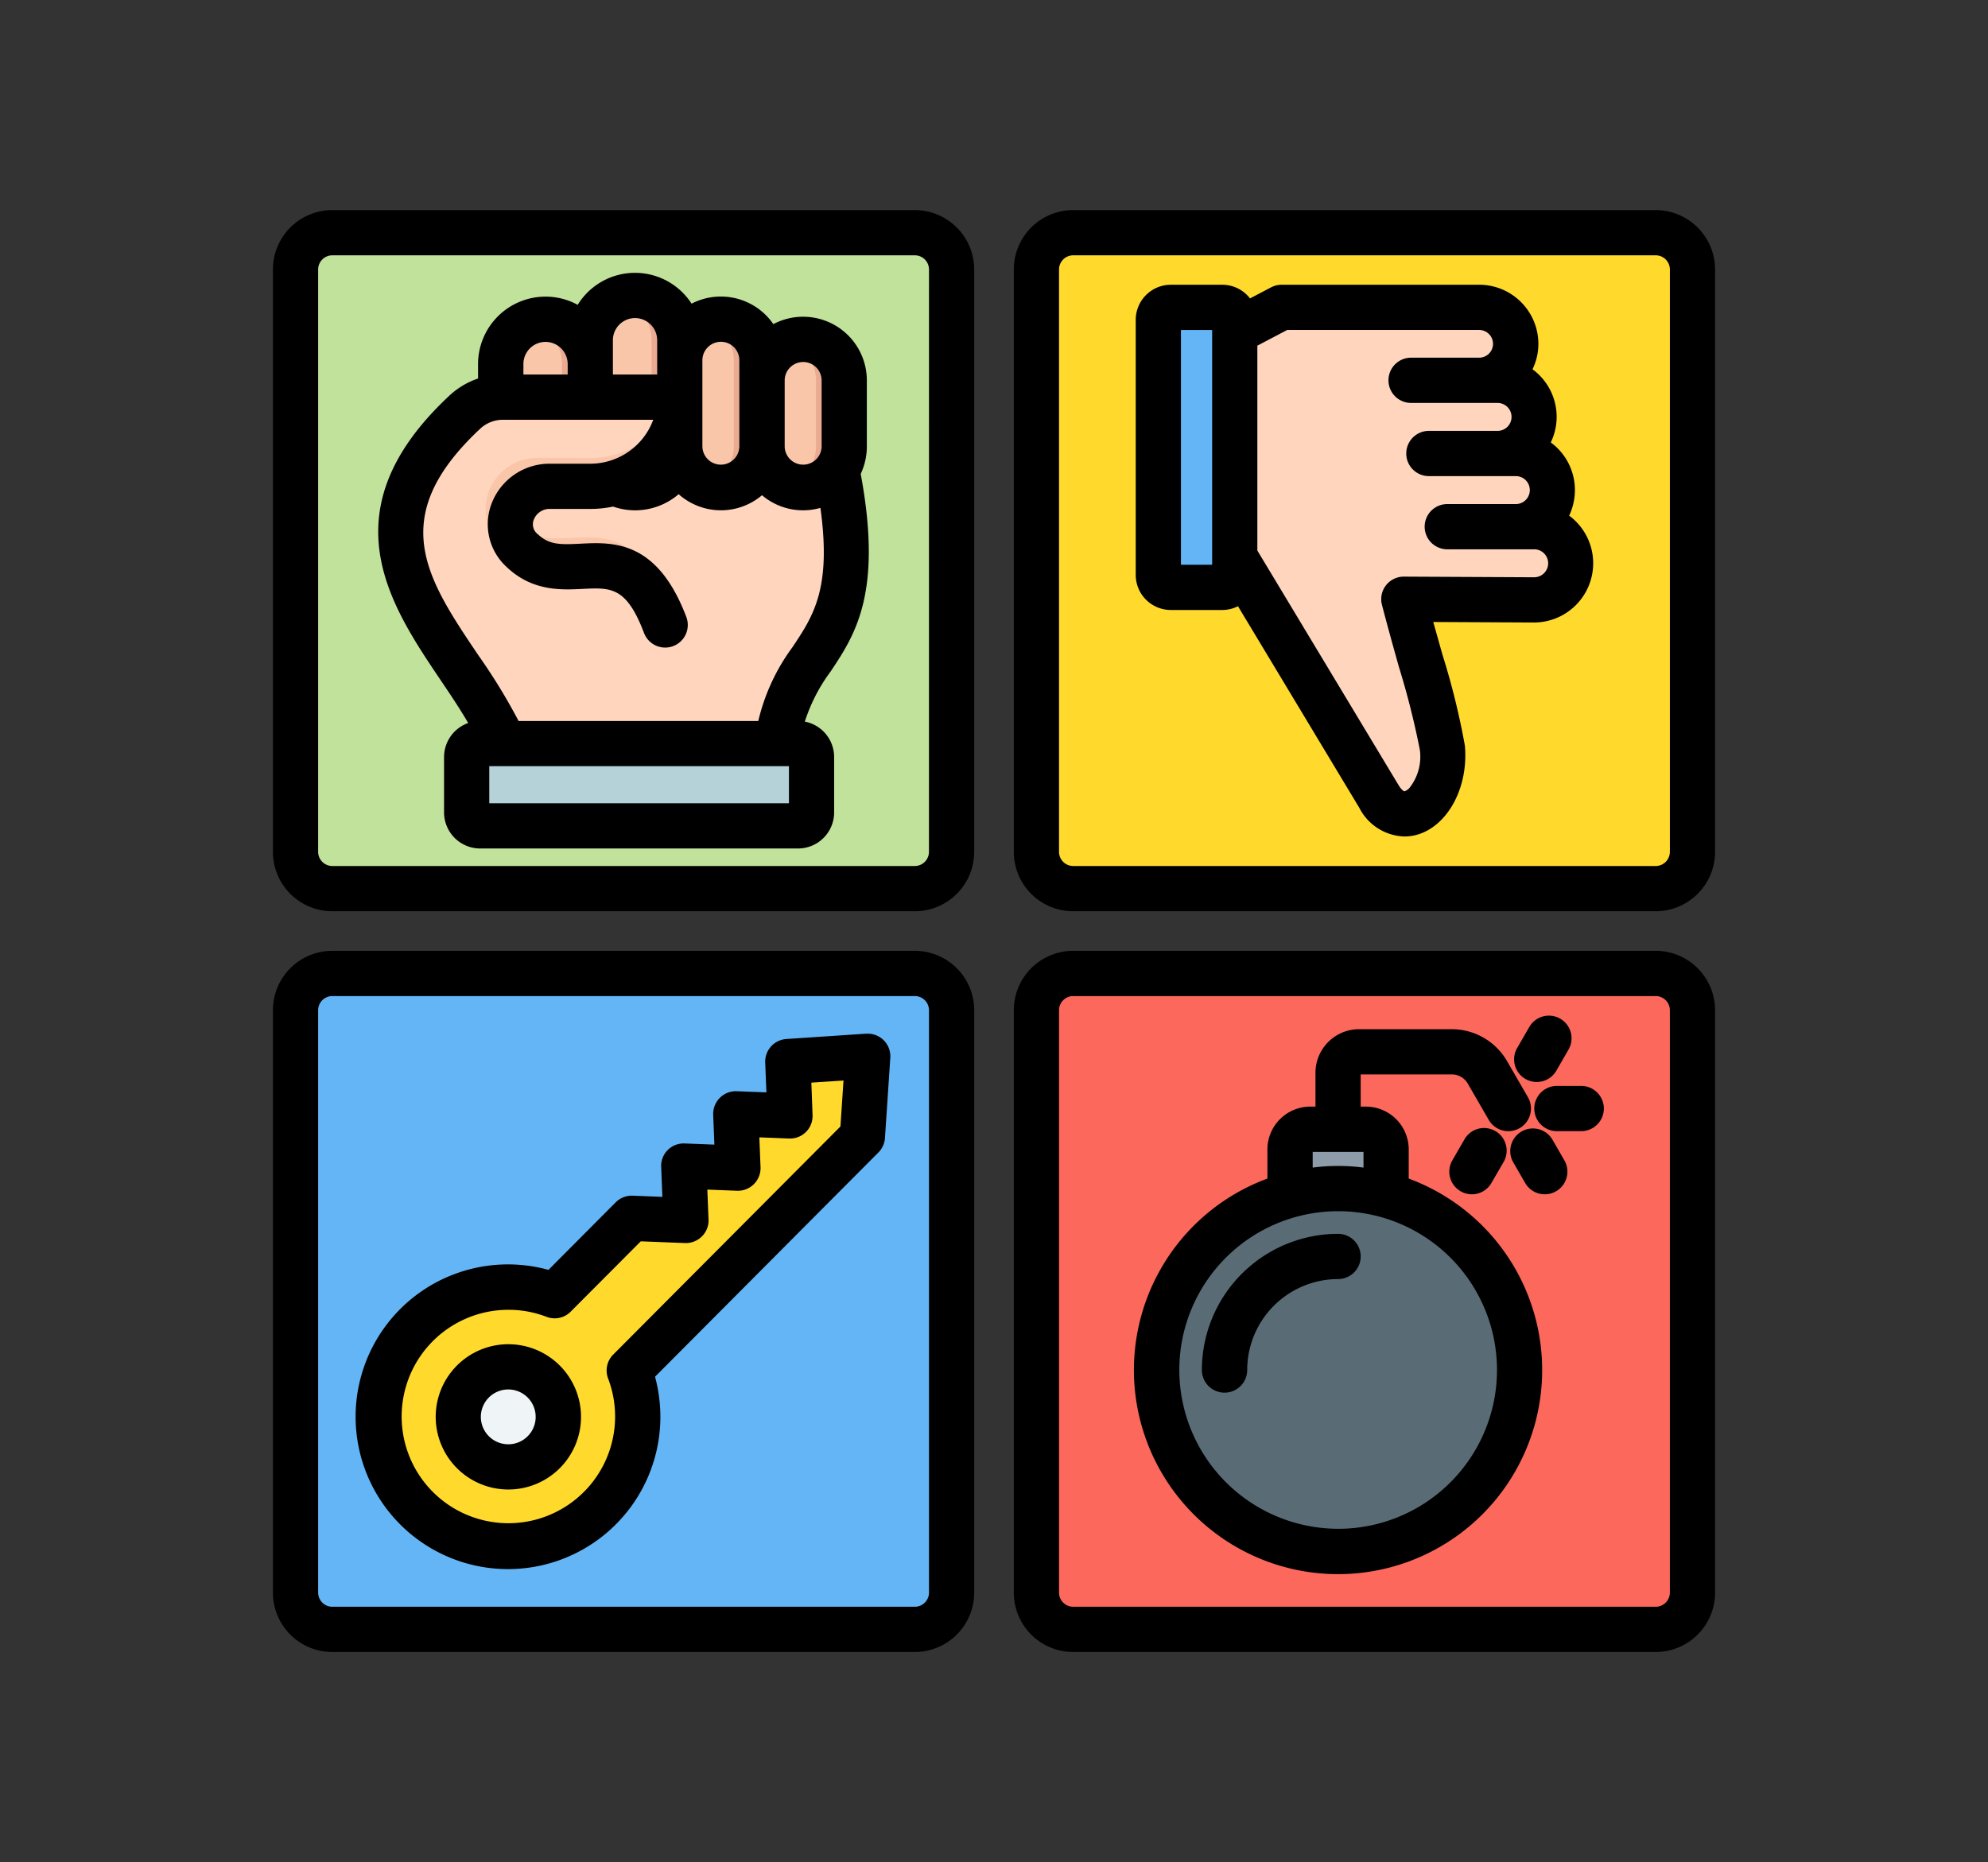 <svg xmlns="http://www.w3.org/2000/svg" xmlns:xlink="http://www.w3.org/1999/xlink" width="190" height="178" viewBox="0 0 190 178">
  <rect x="0" y="0" width="190" height="178" fill="#333333" stroke="none"/>
  <defs>
    <clipPath id="clip-path">
      <rect id="Rectangle_381036" data-name="Rectangle 381036" width="190" height="178" transform="translate(1125 3424)" fill="#fff" stroke="#707070" stroke-width="1"/>
    </clipPath>
  </defs>
  <g id="Mask_Group_455" data-name="Mask Group 455" transform="translate(-1125 -3424)" clip-path="url(#clip-path)">
    <g id="Group_1078332" data-name="Group 1078332" transform="translate(1150.079 3443.083)">
      <g id="Group_1078331" data-name="Group 1078331" transform="translate(3.167 3.161)">
        <g id="Group_1078327" data-name="Group 1078327">
          <path id="Path_830925" data-name="Path 830925" d="M12.513,9H68.188A3.52,3.52,0,0,1,71.7,12.513V68.188A3.52,3.52,0,0,1,68.188,71.7H12.513A3.52,3.52,0,0,1,9,68.188V12.513A3.52,3.52,0,0,1,12.513,9Z" transform="translate(-9 -9)" fill="#c1e29a" fill-rule="evenodd"/>
          <g id="Group_1078326" data-name="Group 1078326" transform="translate(10.056 5.999)">
            <path id="Path_830926" data-name="Path 830926" d="M96.241,63.905c8.313,28.4-4.094,21.747-3.842,36.99,0,.255-15.009,1.364-20.353,1.934C71.03,102.937,55.737,74.574,61.73,73Z" transform="translate(-56.522 -55.065)" fill="#ffd6bd" fill-rule="evenodd"/>
            <path id="Path_830927" data-name="Path 830927" d="M85.843,33.47a4.292,4.292,0,0,1,4.279,4.279V35.474a4.279,4.279,0,1,1,8.559,0v1.915a3.928,3.928,0,1,1,7.856,0v1.932a3.928,3.928,0,1,1,7.856,0v6.322a3.928,3.928,0,1,1-7.856,0,3.928,3.928,0,0,1-7.856,0v-.351a4.279,4.279,0,1,1-8.559,0v-.173a4.279,4.279,0,1,1-8.559,0v-7.37a4.292,4.292,0,0,1,4.279-4.28Z" transform="translate(-72.008 -31.195)" fill="#f9c6aa" fill-rule="evenodd"/>
            <path id="Path_830928" data-name="Path 830928" d="M117.02,35.635a3.9,3.9,0,0,1,1.351-.241,3.94,3.94,0,0,1,3.928,3.928v6.322a3.94,3.94,0,0,1-3.928,3.928,3.89,3.89,0,0,1-1.351-.241,3.943,3.943,0,0,0,2.577-3.687V39.322A3.943,3.943,0,0,0,117.02,35.635Zm-16.063-4.219a4.242,4.242,0,0,1,1.352-.22,4.293,4.293,0,0,1,4.279,4.279v9.818a4.292,4.292,0,0,1-4.279,4.279,4.24,4.24,0,0,1-1.351-.22,4.3,4.3,0,0,0,2.928-4.059V35.474a4.3,4.3,0,0,0-2.928-4.059ZM93.749,33.47a4.292,4.292,0,0,1,4.279,4.279v7.37A4.292,4.292,0,0,1,93.749,49.4a4.249,4.249,0,0,1-1.351-.22,4.3,4.3,0,0,0,2.928-4.059v-7.37A4.3,4.3,0,0,0,92.4,33.69,4.246,4.246,0,0,1,93.749,33.47Zm15.415.233a3.9,3.9,0,0,1,1.351-.241,3.94,3.94,0,0,1,3.928,3.928v8.254a3.94,3.94,0,0,1-3.928,3.928,3.889,3.889,0,0,1-1.351-.241,3.943,3.943,0,0,0,2.577-3.687V37.389A3.943,3.943,0,0,0,109.164,33.7Z" transform="translate(-79.914 -31.195)" fill="#eaab92" fill-rule="evenodd"/>
            <path id="Path_830929" data-name="Path 830929" d="M74.181,102.945c-.008-.36-16.932,1.639-16.974,1.283-1.389-11.661-20.488-20.991-4.931-35.582a5.313,5.313,0,0,1,3.767-1.49H72.111a.731.731,0,0,1,.731.8,8.554,8.554,0,0,1-8.487,7.721H60.341c-3.806,0-5.307,3.885-2.5,6.166,2.61,2.124,9.914-2.733,13.642,7.087Z" transform="translate(-46.206 -57.437)" fill="#ffd6bd" fill-rule="evenodd"/>
            <path id="Path_830930" data-name="Path 830930" d="M74.181,103.122c-.008-.36-16.932,1.639-16.974,1.283-1.042-8.747-12.05-16.184-10.918-25.513.941,8.1,9.979,14.924,10.918,22.81.038.318,13.583-1.248,16.445-1.324ZM64.356,73.154c-1.69,0-3.381-.016-5.072-.016a4.92,4.92,0,0,0-3.429,8.494c2.193,2.075,4.415,1.962,6.623,1.85,2.407-.122,4.792-.243,6.681,4.736a1.348,1.348,0,1,0,2.523-.95c-2.588-6.819-5.944-6.649-9.331-6.478-1.643.083-3.3.167-4.649-1.111-1.966-1.859.816-3.822,2.639-3.822h4.015a8.555,8.555,0,0,0,8.487-7.721.731.731,0,0,0-.426-.738A8.559,8.559,0,0,1,64.356,73.154Z" transform="translate(-46.207 -57.614)" fill="#f9c6aa" fill-rule="evenodd"/>
            <path id="Path_830931" data-name="Path 830931" d="M70.814,189.7H101.2a1.293,1.293,0,0,1,1.289,1.289v5.289a1.292,1.292,0,0,1-1.289,1.289H70.814a1.292,1.292,0,0,1-1.289-1.289v-5.289A1.292,1.292,0,0,1,70.814,189.7Z" transform="translate(-63.223 -146.86)" fill="#b4d2d7" fill-rule="evenodd"/>
          </g>
        </g>
        <g id="Group_1078328" data-name="Group 1078328" transform="translate(70.809)">
          <path id="Path_830932" data-name="Path 830932" d="M333.7,68.188V12.513A3.52,3.52,0,0,0,330.188,9H274.513A3.52,3.52,0,0,0,271,12.513V68.188a3.52,3.52,0,0,0,3.513,3.513h55.674A3.52,3.52,0,0,0,333.7,68.188Z" transform="translate(-271 -9)" fill="#ffda2d" fill-rule="evenodd"/>
          <path id="Path_830933" data-name="Path 830933" d="M333.893,57.121l-.926-18.192,6.692-3.513h18.881a3.487,3.487,0,0,1,0,6.975h1.748a3.5,3.5,0,0,1,0,7h1.749a3.5,3.5,0,0,1,0,7h1.749a3.5,3.5,0,0,1,0,7l-12.451-.063c1.327,5.169,3.479,12.009,3.682,14.191.467,5.033-3.7,8.595-6.079,4.639Z" transform="translate(-316.22 -28.277)" fill="#ffd6bd" fill-rule="evenodd"/>
          <path id="Path_830934" data-name="Path 830934" d="M315.288,35.416h4.928a1.2,1.2,0,0,1,1.192,1.192v24.38a1.2,1.2,0,0,1-1.192,1.192h-4.928a1.2,1.2,0,0,1-1.192-1.192V36.608a1.2,1.2,0,0,1,1.192-1.192Z" transform="translate(-302.449 -28.277)" fill="#64b5f6" fill-rule="evenodd"/>
        </g>
        <g id="Group_1078329" data-name="Group 1078329" transform="translate(70.809 70.809)">
          <path id="Path_830935" data-name="Path 830935" d="M274.513,333.7h55.674a3.52,3.52,0,0,0,3.513-3.513V274.513A3.52,3.52,0,0,0,330.188,271H274.513A3.52,3.52,0,0,0,271,274.513v55.674A3.52,3.52,0,0,0,274.513,333.7Z" transform="translate(-271 -271)" fill="#fc685b" fill-rule="evenodd"/>
          <path id="Path_830936" data-name="Path 830936" d="M362.662,326.115h5.306a1.938,1.938,0,0,1,1.933,1.933v14.414a1.939,1.939,0,0,1-1.933,1.933h-5.306a1.939,1.939,0,0,1-1.933-1.933V328.048A1.938,1.938,0,0,1,362.662,326.115Z" transform="translate(-336.478 -311.219)" fill="#8d9ca8" fill-rule="evenodd"/>
          <circle id="Ellipse_5953" data-name="Ellipse 5953" cx="17.342" cy="17.342" r="17.342" transform="translate(10.862 54.673) rotate(-88.108)" fill="#596c76"/>
        </g>
        <g id="Group_1078330" data-name="Group 1078330" transform="translate(0 70.809)">
          <path id="Path_830937" data-name="Path 830937" d="M71.7,274.513v55.674a3.52,3.52,0,0,1-3.513,3.513H12.513A3.52,3.52,0,0,1,9,330.188V274.513A3.52,3.52,0,0,1,12.513,271H68.188A3.52,3.52,0,0,1,71.7,274.513Z" transform="translate(-9 -271)" fill="#64b5f6" fill-rule="evenodd"/>
          <path id="Path_830938" data-name="Path 830938" d="M62.529,330.344l22.289-22.38.506-7.665-7.634.508.2,5.2-5.176-.2.2,5.2-5.176-.2.2,5.2-5.176-.2-7.367,7.4h0a12.4,12.4,0,1,0,7.939,11.581,12.393,12.393,0,0,0-.811-4.425Z" transform="translate(-30.636 -292.381)" fill="#ffda2d" fill-rule="evenodd"/>
          <ellipse id="Ellipse_5954" data-name="Ellipse 5954" cx="4.763" cy="4.782" rx="4.763" ry="4.782" transform="translate(15.596 37.606)" fill="#eff4f7"/>
        </g>
      </g>
      <path id="Path_830939" data-name="Path 830939" d="M117.831,89.033a2.165,2.165,0,0,1,.8,2.953L117.461,94a2.147,2.147,0,0,1-1.874,1.082,2.113,2.113,0,0,1-1.071-.291,2.161,2.161,0,0,1-.79-2.953l1.16-2.01a2.151,2.151,0,0,1,2.945-.791Zm6.6,2.8-1.16-2.012a2.164,2.164,0,0,0-3.747,2.163L120.686,94a2.163,2.163,0,0,0,3.747-2.163ZM119.921,81.1l1.16-2.011a2.163,2.163,0,1,1,3.747,2.162l-1.16,2.011a2.163,2.163,0,1,1-3.747-2.162Zm8.285,5.784a2.163,2.163,0,0,1-2.167,2.162h-2.32a2.162,2.162,0,0,1,0-4.324h2.32a2.163,2.163,0,0,1,2.167,2.162Zm-23.238,14.139a2.162,2.162,0,0,1-2.154,2.163,8.7,8.7,0,0,0-8.693,8.692,2.167,2.167,0,0,1-4.334,0,13.034,13.034,0,0,1,13.027-13.017,2.161,2.161,0,0,1,2.154,2.162Zm-2.154,26.035a15.18,15.18,0,1,0-15.181-15.18A15.2,15.2,0,0,0,102.815,127.056ZM100.38,91.029h4.856v1.5a19.016,19.016,0,0,0-4.856,0Zm9.178,2.549V90.8a4.1,4.1,0,0,0-4.092-4.1h-.5V83.623h8.668a1.758,1.758,0,0,1,1.593.923l1.976,3.417a2.163,2.163,0,1,0,3.747-2.162l-1.976-3.417a6.109,6.109,0,0,0-5.341-3.085h-8.821a4.174,4.174,0,0,0-4.168,4.166V86.7h-.5a4.1,4.1,0,0,0-4.092,4.1v2.779a19.509,19.509,0,1,0,13.5,0Zm-86.041,25.4a2.62,2.62,0,1,1,2.6-2.621A2.617,2.617,0,0,1,23.517,118.979Zm0-9.565a6.944,6.944,0,1,0,6.934,6.944A6.944,6.944,0,0,0,23.517,109.414ZM55.244,88.6l.293-4.393-3.072.2.115,3.1a2.151,2.151,0,0,1-2.243,2.243l-2.843-.111.115,2.862a2.17,2.17,0,0,1-2.243,2.243l-2.843-.111.115,2.862A2.132,2.132,0,0,1,42,99.112a2.165,2.165,0,0,1-1.619.631l-4.219-.166-6.7,6.725a2.251,2.251,0,0,1-.561.409,2.17,2.17,0,0,1-1.746.084,10.091,10.091,0,0,0-3.633-.671,10.2,10.2,0,1,0,9.522,6.579,2.156,2.156,0,0,1,.484-2.3Zm2.46-8.872-7.623.509a2.173,2.173,0,0,0-2.027,2.242l.115,2.86-2.843-.111a2.17,2.17,0,0,0-2.243,2.243l.115,2.862-2.843-.111a2.149,2.149,0,0,0-2.243,2.243l.115,2.862-2.843-.112a2.182,2.182,0,0,0-1.619.635l-6.424,6.456a14.564,14.564,0,1,0,10.695,14.048,14.882,14.882,0,0,0-.51-3.834L58.877,91.08A2.175,2.175,0,0,0,59.5,89.7l.51-7.666a2.158,2.158,0,0,0-2.307-2.3Zm6-17.383A1.357,1.357,0,0,1,62.357,63.7H6.678a1.357,1.357,0,0,1-1.351-1.352V6.674A1.357,1.357,0,0,1,6.678,5.323H62.357a1.357,1.357,0,0,1,1.351,1.351ZM62.357,1H6.678A5.675,5.675,0,0,0,1.006,6.674V62.349a5.676,5.676,0,0,0,5.672,5.676H62.357a5.684,5.684,0,0,0,5.672-5.676V6.674A5.683,5.683,0,0,0,62.357,1Zm59.2,35.1L109.1,36.038a2.154,2.154,0,0,0-2.1,2.7c.484,1.868,1.058,3.932,1.619,5.931a77.017,77.017,0,0,1,2,7.922,4.79,4.79,0,0,1-.969,3.616,1.036,1.036,0,0,1-.51.354c-.051-.009-.293-.143-.586-.646L95.091,33.545V13.959l2.855-1.5h18.343a1.325,1.325,0,1,1,0,2.65h-6.552a2.163,2.163,0,0,0,0,4.325h8.311a1.336,1.336,0,0,1,0,2.672h-6.565a2.162,2.162,0,0,0,0,4.324h8.311a1.336,1.336,0,0,1,0,2.672h-6.552a2.162,2.162,0,1,0,0,4.324h8.3a1.336,1.336,0,0,1,.012,2.672ZM87.787,34.9V12.462h2.983V34.9Zm37.106-4.693a5.773,5.773,0,0,0,.548-2.44,5.643,5.643,0,0,0-2.307-4.556,5.63,5.63,0,0,0-1.746-6.994,5.562,5.562,0,0,0,.561-2.431,5.66,5.66,0,0,0-5.66-5.651H97.41a2.21,2.21,0,0,0-1.007.249L94.389,9.444a3.342,3.342,0,0,0-2.651-1.307h-4.92a3.358,3.358,0,0,0-3.352,3.355V35.872a3.358,3.358,0,0,0,3.352,3.355h4.92a3.274,3.274,0,0,0,1.5-.362l11.6,19.278a5.006,5.006,0,0,0,4.309,2.735,4.427,4.427,0,0,0,1.377-.219c2.868-.941,4.754-4.581,4.4-8.469a70.781,70.781,0,0,0-2.142-8.693c-.293-1.036-.586-2.09-.879-3.122l9.637.048a5.663,5.663,0,0,0,3.353-10.215Zm9.624,32.14V6.674a1.357,1.357,0,0,0-1.351-1.351H77.487a1.357,1.357,0,0,0-1.351,1.351V62.348A1.357,1.357,0,0,0,77.487,63.7h55.678A1.357,1.357,0,0,0,134.516,62.348ZM133.165,1H77.487a5.675,5.675,0,0,0-5.672,5.675V62.349a5.676,5.676,0,0,0,5.672,5.676h55.678a5.684,5.684,0,0,0,5.672-5.676V6.674A5.683,5.683,0,0,0,133.165,1Zm1.351,132.159V77.484a1.356,1.356,0,0,0-1.351-1.351H77.487a1.356,1.356,0,0,0-1.351,1.351v55.675a1.356,1.356,0,0,0,1.351,1.351h55.678A1.356,1.356,0,0,0,134.516,133.158Zm-1.351-61.351H77.487a5.675,5.675,0,0,0-5.672,5.676v55.675a5.676,5.676,0,0,0,5.672,5.676h55.678a5.684,5.684,0,0,0,5.672-5.676V77.484A5.683,5.683,0,0,0,133.165,71.808ZM63.708,133.158V77.484a1.356,1.356,0,0,0-1.351-1.351H6.678a1.356,1.356,0,0,0-1.351,1.351v55.675a1.356,1.356,0,0,0,1.351,1.351H62.357A1.356,1.356,0,0,0,63.708,133.158ZM62.357,71.808H6.678a5.675,5.675,0,0,0-5.672,5.676v55.675a5.676,5.676,0,0,0,5.672,5.676H62.357a5.684,5.684,0,0,0,5.672-5.676V77.484A5.683,5.683,0,0,0,62.357,71.808ZM50.693,42.732c1.976-2.962,3.7-5.569,2.639-13.266a6.059,6.059,0,0,1-5.583-1.208,6.077,6.077,0,0,1-7.967-.1A6.4,6.4,0,0,1,35.614,29.7a6.463,6.463,0,0,1-2.1-.358,10.427,10.427,0,0,1-2.142.224H27.354a1.619,1.619,0,0,0-1.415,1.021,1.194,1.194,0,0,0,.4,1.411c1.058,1,2.116.991,4.041.893,3.1-.158,7.342-.372,10.134,7a2.161,2.161,0,1,1-4.041,1.535c-1.682-4.427-3.161-4.352-5.876-4.214-2.014.1-4.78.242-7.227-2.07a5.527,5.527,0,0,1-1.44-6.152,5.921,5.921,0,0,1,5.43-3.746h4.015a6.416,6.416,0,0,0,5.978-4.2H23.058a3.184,3.184,0,0,0-2.295.905c-8.987,8.438-5.086,14.231-.153,21.564a56.563,56.563,0,0,1,3.875,6.325H47.392a19.37,19.37,0,0,1,3.3-7.1Zm-.37,14.97V54.158H21.682V57.7ZM27.061,13.6a2.114,2.114,0,0,0-2.116,2.116v1h4.232v-1A2.123,2.123,0,0,0,27.061,13.6Zm6.437-.158v3.277H37.73V13.439a2.116,2.116,0,1,0-4.232,0Zm10.325.149a1.768,1.768,0,0,0-1.772,1.765v8.255a1.766,1.766,0,0,0,3.531,0V15.353A1.765,1.765,0,0,0,43.823,13.588Zm7.852,1.932a1.765,1.765,0,0,0-1.759,1.765v6.323a1.766,1.766,0,0,0,3.531,0V17.286A1.767,1.767,0,0,0,51.675,15.52Zm5.507,10.693a6.14,6.14,0,0,0,.586-2.605V17.286A6.091,6.091,0,0,0,48.832,11.9a6.09,6.09,0,0,0-7.814-1.955,6.435,6.435,0,0,0-10.886.112,6.388,6.388,0,0,0-3.072-.785,6.453,6.453,0,0,0-6.45,6.441V17.1a7.582,7.582,0,0,0-2.8,1.693C6.13,29.748,12.172,38.718,17.029,45.925c.943,1.4,1.861,2.761,2.639,4.106a3.456,3.456,0,0,0-2.307,3.254v5.29a3.452,3.452,0,0,0,3.454,3.45H51.2a3.449,3.449,0,0,0,3.442-3.45v-5.29a3.454,3.454,0,0,0-2.8-3.389,16.346,16.346,0,0,1,2.448-4.766C56.646,41.6,59.3,37.6,57.181,26.214Z" transform="translate(0 0)" fill-rule="evenodd"/>
    </g>
  </g>
</svg>
